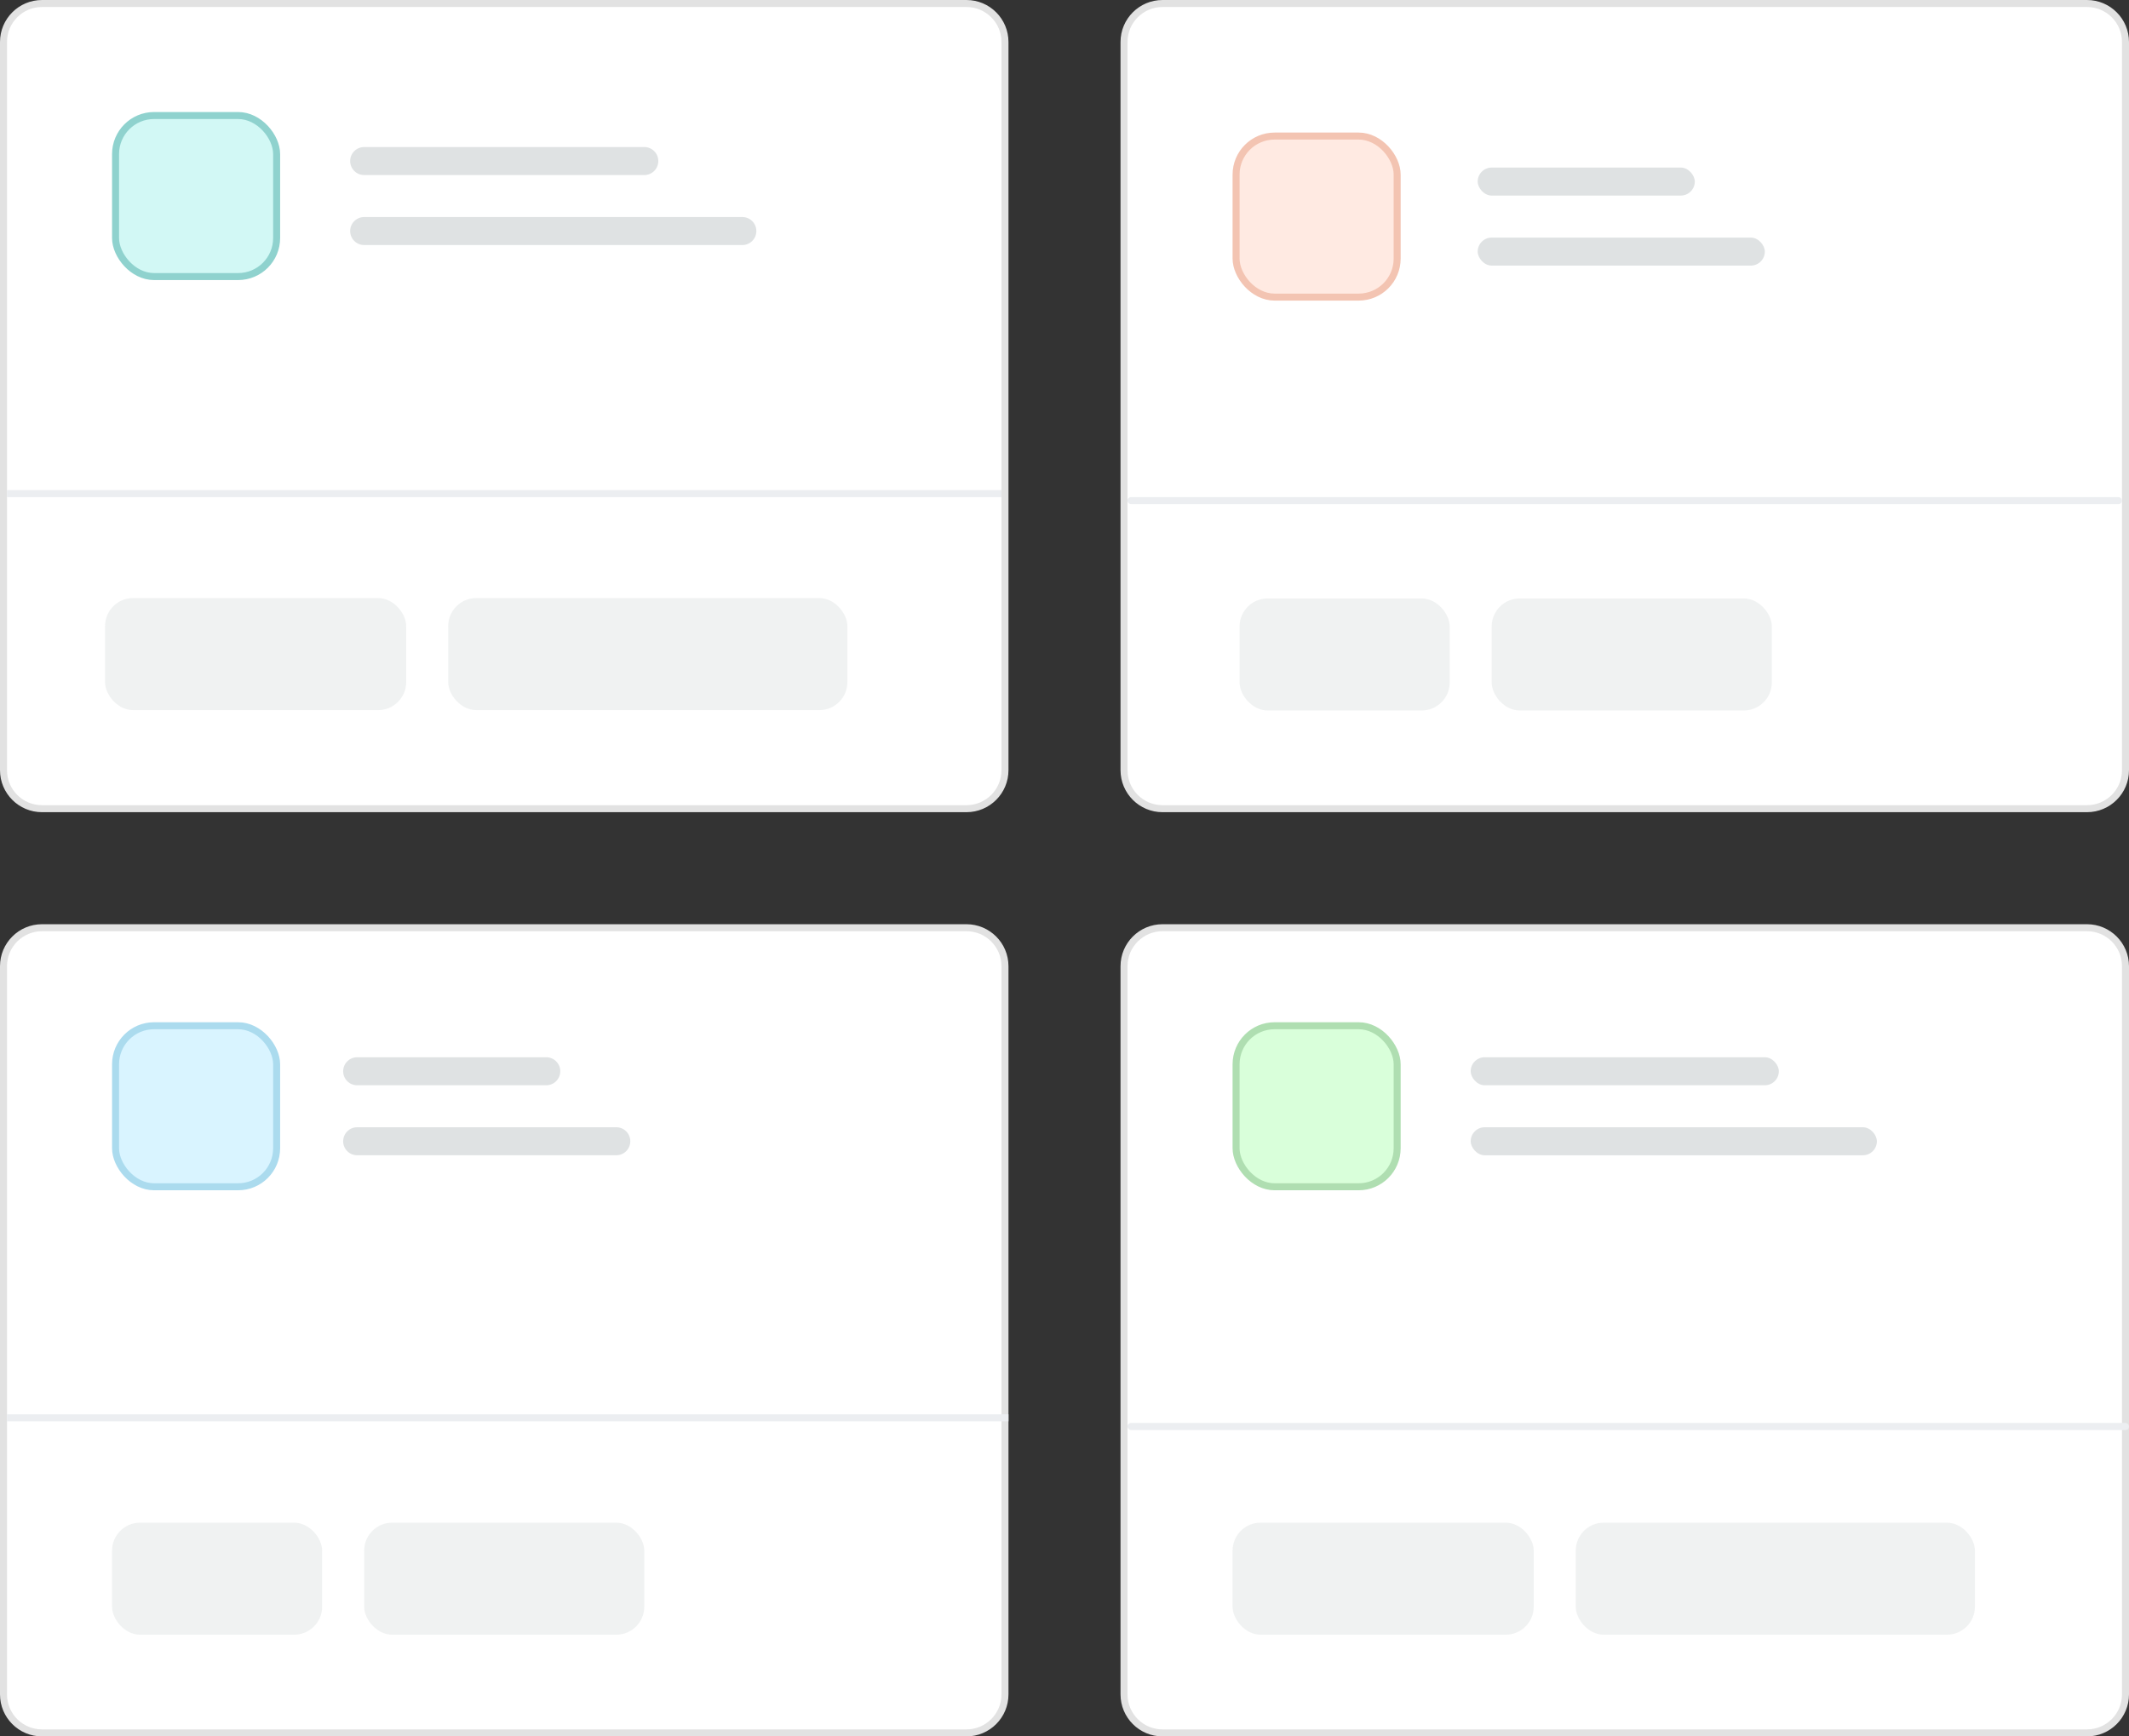 <svg width="304" height="248" viewBox="0 0 304 248" fill="none" xmlns="http://www.w3.org/2000/svg">
<rect x="0" y="0" width="304" height="248" fill="#333333" stroke="none"/>
<path d="M160.5 6C160.5 2.962 162.962 0.5 166 0.5H298C301.038 0.5 303.5 2.962 303.5 6V110C303.5 113.038 301.038 115.5 298 115.5H166C162.962 115.5 160.5 113.038 160.5 110V6Z" fill="white" stroke="#E2E2E2"/>
<rect x="176.5" y="19.433" width="23" height="23" rx="5.5" fill="#FFEAE2"/>
<rect x="176.5" y="19.433" width="23" height="23" rx="5.5" stroke="#F3C4B2"/>
<rect x="211" y="23.933" width="31" height="4" rx="2" fill="#DFE2E3"/>
<rect x="211" y="33.933" width="41" height="4" rx="2" fill="#DFE2E3"/>
<rect opacity="0.45" x="177" y="85.474" width="30" height="16" rx="4" fill="#DFE2E3"/>
<rect opacity="0.45" x="213" y="85.474" width="40" height="16" rx="4" fill="#DFE2E3"/>
<rect x="161" y="71" width="142" height="1" rx="0.5" fill="#ECEEF1"/>
<path d="M160.5 138C160.5 134.962 162.962 132.5 166 132.5H298C301.038 132.5 303.5 134.962 303.5 138V242C303.5 245.038 301.038 247.5 298 247.5H166C162.962 247.5 160.5 245.038 160.5 242V138Z" fill="white" stroke="#E2E2E2"/>
<rect x="176.5" y="146.5" width="23" height="23" rx="5.5" fill="#D9FFDA"/>
<rect x="176.5" y="146.5" width="23" height="23" rx="5.5" stroke="#AFDEB1"/>
<rect x="210" y="151" width="44" height="4" rx="2" fill="#DFE2E3"/>
<rect x="210" y="161" width="58" height="4" rx="2" fill="#DFE2E3"/>
<rect opacity="0.45" x="176" y="217.474" width="43" height="16" rx="4" fill="#DFE2E3"/>
<rect opacity="0.45" x="225" y="217.474" width="57" height="16" rx="4" fill="#DFE2E3"/>
<rect x="161" y="203.228" width="143" height="1.018" rx="0.509" fill="#ECEEF1"/>
<path d="M0.5 6C0.5 2.962 2.962 0.5 6 0.5H138C141.038 0.5 143.5 2.962 143.5 6V110C143.5 113.038 141.038 115.5 138 115.5H6C2.962 115.5 0.5 113.038 0.5 110V6Z" fill="white" stroke="#E2E2E2"/>
<rect x="16.5" y="16.5" width="23" height="23" rx="5.5" fill="#D2F8F5"/>
<rect x="16.5" y="16.5" width="23" height="23" rx="5.5" stroke="#8FD2CE"/>
<path fill-rule="evenodd" clip-rule="evenodd" d="M52 21.001C50.895 21.001 50 21.897 50 23.001C50 24.106 50.895 25.001 52 25.001H92C93.105 25.001 94 24.106 94 23.001C94 21.897 93.105 21.001 92 21.001H52ZM52 30.999C50.895 30.999 50 31.894 50 32.999C50 34.103 50.895 34.999 52 34.999H106C107.105 34.999 108 34.103 108 32.999C108 31.894 107.105 30.999 106 30.999H52Z" fill="#DFE2E3"/>
<rect opacity="0.45" x="15" y="85.421" width="43" height="16" rx="4" fill="#DFE2E3"/>
<rect opacity="0.45" x="64" y="85.421" width="57" height="16" rx="4" fill="#DFE2E3"/>
<rect x="1" y="70" width="142" height="1" fill="#ECEEF1"/>
<path d="M0.5 138C0.5 134.962 2.962 132.5 6 132.5H138C141.038 132.5 143.5 134.962 143.5 138V242C143.5 245.038 141.038 247.5 138 247.5H6C2.962 247.5 0.5 245.038 0.5 242V138Z" fill="white" stroke="#E2E2E2"/>
<rect x="16.5" y="146.5" width="23" height="23" rx="5.5" fill="#D9F4FF"/>
<rect x="16.5" y="146.5" width="23" height="23" rx="5.5" stroke="#ABDBEE"/>
<path fill-rule="evenodd" clip-rule="evenodd" d="M51 151.001C49.895 151.001 49 151.897 49 153.001C49 154.106 49.895 155.001 51 155.001H78C79.105 155.001 80 154.106 80 153.001C80 151.897 79.105 151.001 78 151.001H51ZM51 160.999C49.895 160.999 49 161.894 49 162.999C49 164.103 49.895 164.999 51 164.999H88C89.105 164.999 90 164.103 90 162.999C90 161.894 89.105 160.999 88 160.999H51Z" fill="#DFE2E3"/>
<rect opacity="0.45" x="16" y="217.474" width="30" height="16" rx="4" fill="#DFE2E3"/>
<rect opacity="0.45" x="52" y="217.474" width="40" height="16" rx="4" fill="#DFE2E3"/>
<rect x="1" y="202" width="143" height="1" fill="#ECEEF1"/>
</svg>
